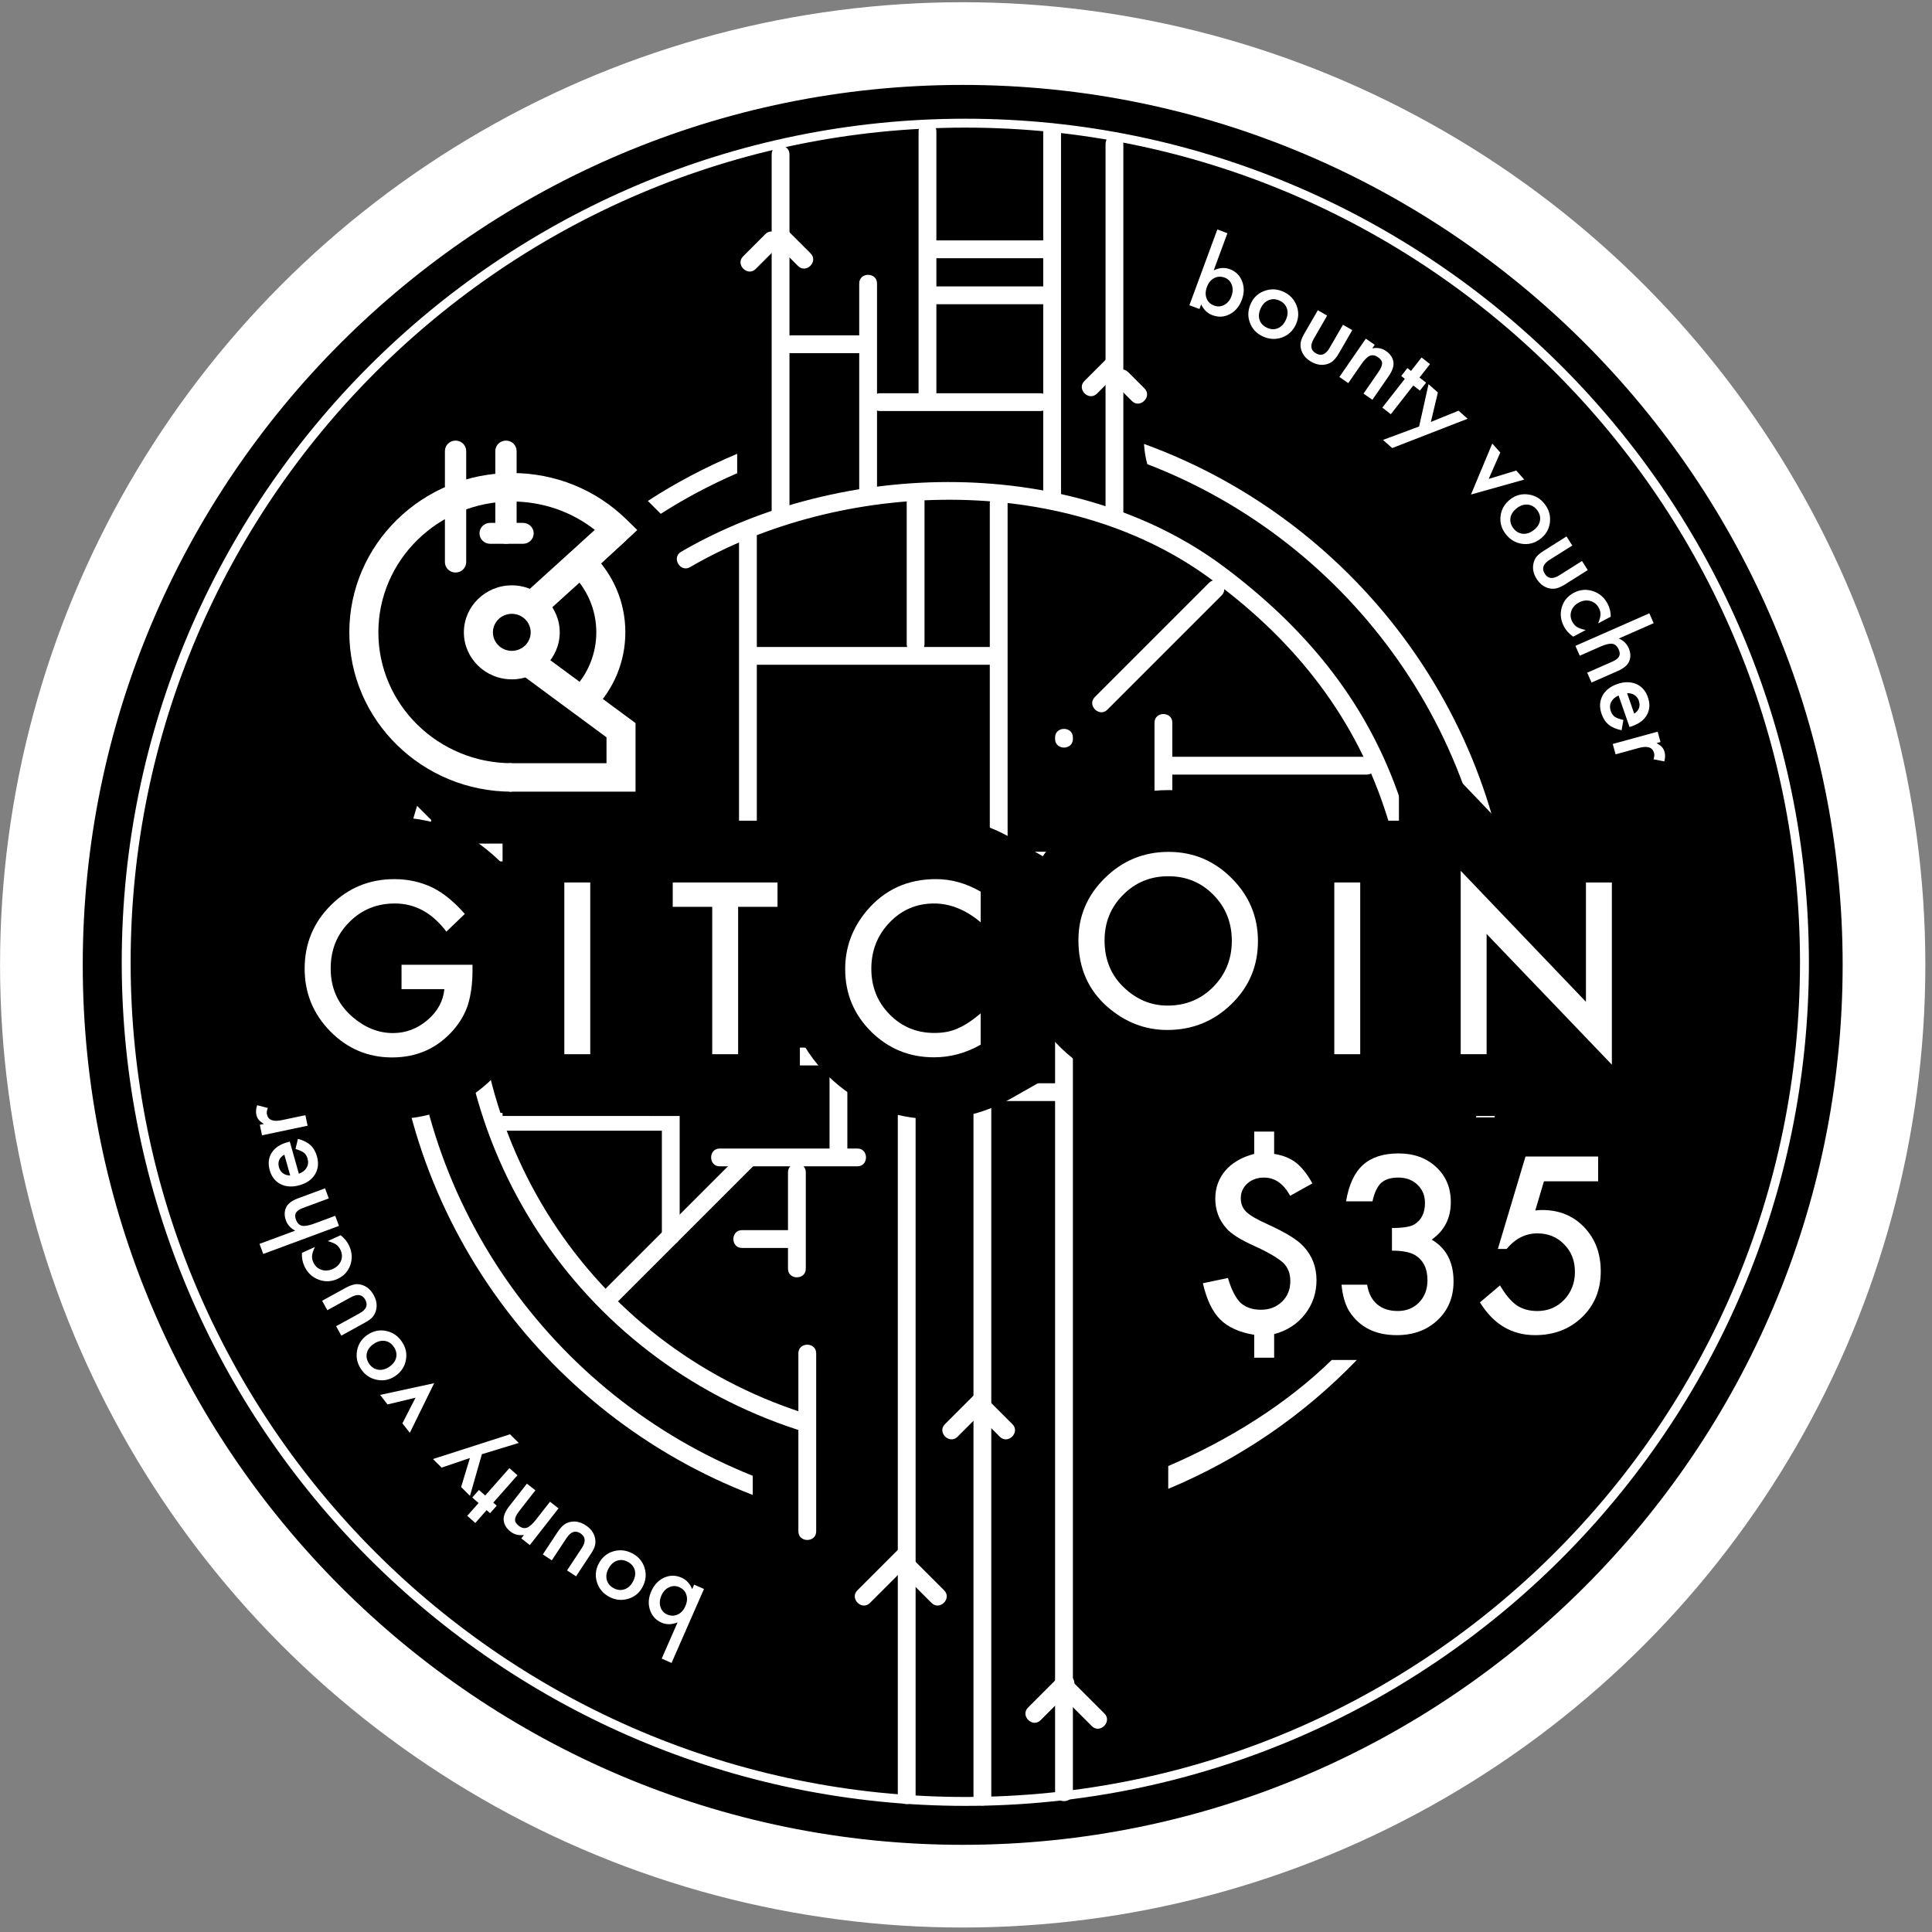 <?xml version="1.0" encoding="UTF-8"?>
<svg width="217px" height="217px" viewBox="0 0 217 217" version="1.1" xmlns="http://www.w3.org/2000/svg" xmlns:xlink="http://www.w3.org/1999/xlink">
    <rect x="0" y="0" width="217" height="217" fill="#808080" stroke="none"/>
    <!-- Generator: Sketch 51.3 (57544) - http://www.bohemiancoding.com/sketch -->
    <title>Group 2</title>
    <desc>Created with Sketch.</desc>
    <defs></defs>
    <g id="Page-1" stroke="none" stroke-width="1" fill="none" fill-rule="evenodd">
        <g id="Group-2" fill-rule="nonzero">
            <g id="35">
                <g id="Group">
                    <circle id="Oval" fill="#FFFFFF" cx="108.129" cy="108.373" r="108.124"></circle>
                    <path d="M108.381,203.043 C56.136,203.043 13.631,160.538 13.631,108.293 C13.631,56.048 56.136,13.543 108.381,13.543 C160.626,13.543 203.131,56.048 203.131,108.293 C203.131,160.538 160.626,203.043 108.381,203.043 Z M108.381,14.543 C56.687,14.543 14.631,56.599 14.631,108.293 C14.631,159.987 56.687,202.043 108.381,202.043 C160.075,202.043 202.131,159.987 202.131,108.293 C202.131,56.599 160.076,14.543 108.381,14.543 Z" id="Shape" fill="#FFFFFF"></path>
                    <g transform="translate(9, 9)" id="Shape">
                        <path d="M99.129,191.543 C48.307,191.543 6.959,150.196 6.959,99.374 C6.959,48.552 48.307,7.205 99.129,7.205 C149.951,7.205 191.298,48.552 191.298,99.374 C191.298,150.196 149.951,191.543 99.129,191.543 Z M99.129,8.204 C48.858,8.204 7.959,49.102 7.959,99.373 C7.959,149.644 48.857,190.542 99.129,190.542 C149.4,190.542 190.298,149.644 190.298,99.373 C190.298,49.102 149.4,8.204 99.129,8.204 Z" fill="#FFFFFF"></path>
                        <path d="M99.129,0.538 C44.631,0.538 0.294,44.875 0.294,99.373 C0.294,153.87 44.632,198.208 99.129,198.208 C153.626,198.208 197.964,153.87 197.964,99.373 C197.965,44.875 153.627,0.538 99.129,0.538 Z" fill="#000000"></path>
                    </g>
                </g>
                <path d="M108.423,202.834 C56.178,202.834 13.673,160.329 13.673,108.084 C13.673,55.839 56.178,13.334 108.423,13.334 C160.668,13.334 203.173,55.839 203.173,108.084 C203.173,160.329 160.668,202.834 108.423,202.834 Z M108.423,14.334 C56.729,14.334 14.673,56.39 14.673,108.084 C14.673,159.778 56.729,201.834 108.423,201.834 C160.117,201.834 202.173,159.778 202.173,108.084 C202.173,56.39 160.117,14.334 108.423,14.334 Z" id="Shape" fill="#FFFFFF"></path>
                <g id="Group" transform="translate(44, 49)" fill="#FFFFFF">
                    <path d="M40.548,116.757 C18.019,107.782 2.044,85.775 2.044,60.084 C2.044,54.196 2.885,48.502 4.45,43.113 L2.846,41.509 C1.029,47.384 0.044,53.62 0.044,60.084 C0.044,86.897 16.891,109.83 40.548,118.909 L40.548,116.757 Z" id="Shape"></path>
                    <path d="M87.215,118.227 C95.243,114.875 102.445,109.928 108.394,103.753 L105.58,103.753 C100.529,108.674 94.067,112.718 87.215,115.664 L87.215,118.227 Z" id="Shape"></path>
                    <path d="M38.798,1.972 C35.286,3.446 31.924,5.209 28.767,7.265 C29.249,7.747 29.731,8.229 30.214,8.712 C32.933,6.968 35.809,5.452 38.799,4.151 L38.799,1.972 L38.798,1.972 Z" id="Shape"></path>
                    <path d="M84.492,0.861 C84.543,1.632 84.657,2.391 84.86,3.132 C107.752,11.93 124.048,34.133 124.048,60.085 C124.048,65.862 123.198,71.451 121.782,76.504 L123.858,76.504 C125.275,71.266 126.048,65.765 126.048,60.085 C126.048,32.874 108.701,9.654 84.492,0.861 Z" id="Shape"></path>
                </g>
                <g id="Group" transform="translate(39, 49)" fill="#FFFFFF">
                    <path d="M17.829,12.077 C17.169,12.077 16.633,11.552 16.633,10.904 L16.633,1.66 C16.633,1.012 17.169,0.487 17.829,0.487 C18.489,0.487 19.025,1.012 19.025,1.66 L19.025,10.904 C19.025,11.552 18.49,12.077 17.829,12.077 Z" id="Shape"></path>
                    <path d="M16.051,10.905 L19.748,10.905" id="Shape"></path>
                    <path d="M19.748,12.077 L16.051,12.077 C15.391,12.077 14.855,11.552 14.855,10.904 C14.855,10.256 15.391,9.731 16.051,9.731 L19.748,9.731 C20.408,9.731 20.944,10.256 20.944,10.904 C20.944,11.552 20.408,12.077 19.748,12.077 Z" id="Shape"></path>
                    <path d="M18.485,39.92 C8.422,39.92 0.235,31.892 0.235,22.024 C0.235,12.156 8.422,4.128 18.485,4.128 C23.36,4.128 27.943,5.99 31.389,9.37 L32.577,10.535 L27.425,15.297 L25.188,12.969 L27.828,10.529 C25.183,8.453 21.923,7.327 18.486,7.327 C10.222,7.327 3.498,13.92 3.498,22.024 C3.498,30.128 10.221,36.721 18.486,36.721" id="Shape"></path>
                    <path d="M27.645,30.727 L25.302,28.501 C27.027,26.755 27.977,24.455 27.977,22.024 C27.977,19.486 26.954,17.115 25.098,15.346 L23.876,14.182 L25.186,12.969 L26.302,14.129 L27.37,13.051 C29.865,15.427 31.238,18.613 31.238,22.023 C31.239,25.291 29.963,28.381 27.645,30.727 Z" id="Shape"></path>
                    <path d="M18.485,27.303 C15.517,27.303 13.102,24.935 13.102,22.024 C13.102,19.113 15.517,16.745 18.485,16.745 C21.453,16.745 23.868,19.113 23.868,22.024 C23.868,24.935 21.453,27.303 18.485,27.303 Z M18.485,19.944 C17.315,19.944 16.364,20.877 16.364,22.024 C16.364,23.171 17.316,24.104 18.485,24.104 C19.655,24.104 20.606,23.171 20.606,22.024 C20.606,20.877 19.655,19.944 18.485,19.944 Z" id="Shape"></path>
                    <path d="M30.236,10.501 L20.753,19.093" id="Shape"></path>
                    <polygon id="Shape" points="21.86 20.268 19.646 17.918 29.129 9.326 31.343 11.676"></polygon>
                    <polygon id="Shape" points="32.384 39.92 18.189 39.92 18.189 36.721 29.122 36.721 29.122 33.815 19.274 26.547 21.236 23.991 32.384 32.219"></polygon>
                    <path d="M12.168,15.306 C11.508,15.306 10.972,14.781 10.972,14.133 L10.972,1.661 C10.972,1.013 11.508,0.488 12.168,0.488 C12.828,0.488 13.364,1.013 13.364,1.661 L13.364,14.133 C13.364,14.781 12.828,15.306 12.168,15.306 Z" id="Shape"></path>
                </g>
                <path d="M91.673,172.001 C91.673,165.334 91.673,158.668 91.673,152.001 C91.673,150.714 89.673,150.712 89.673,152.001 C89.673,158.668 89.673,165.334 89.673,172.001 C89.673,173.288 91.673,173.29 91.673,172.001 Z" id="Shape" fill="#FFFFFF"></path>
                <path d="M90.148,158.667 C66.127,150.874 51.185,127.603 53.81,102.517 C53.944,101.238 51.943,101.248 51.81,102.517 C49.091,128.511 64.803,152.545 89.617,160.595 C90.844,160.994 91.37,159.064 90.148,158.667 Z" id="Shape" fill="#FFFFFF"></path>
                <path d="M53.673,96.751 C58.756,96.751 63.84,96.751 68.923,96.751 C70.21,96.751 70.212,94.751 68.923,94.751 C63.84,94.751 58.756,94.751 53.673,94.751 C52.386,94.751 52.384,96.751 53.673,96.751 Z" id="Shape" fill="#FFFFFF"></path>
                <path d="M77.511,63.698 C94.507,53.807 119.341,53.072 135.554,64.717 C144.859,71.4 151.834,79.851 155.487,90.772 C158.877,100.907 159.995,112.14 157.585,122.61 C157.297,123.863 159.224,124.397 159.514,123.142 C162.104,111.892 160.847,99.722 156.956,88.911 C153.174,78.404 146.487,70.445 137.615,63.765 C120.684,51.016 94.546,51.471 76.504,61.972 C75.39,62.618 76.395,64.347 77.511,63.698 Z" id="Shape" fill="#FFFFFF"></path>
                <path d="M69.547,146.041 C74.6,140.988 79.652,135.936 84.705,130.883 C84.234,130.412 83.762,129.94 83.291,129.469 C82.516,130.244 81.741,131.019 80.967,131.793 C80.056,132.704 81.47,134.119 82.381,133.207 C83.156,132.432 83.931,131.657 84.705,130.883 C85.616,129.972 84.202,128.557 83.291,129.469 C78.238,134.522 73.186,139.574 68.133,144.627 C67.221,145.538 68.635,146.953 69.547,146.041 Z" id="Shape" fill="#FFFFFF"></path>
                <path d="M76.34,138.834 C76.34,133.056 76.34,127.278 76.34,121.501 C76.34,120.214 74.34,120.212 74.34,121.501 C74.34,127.279 74.34,133.057 74.34,138.834 C74.34,140.121 76.34,140.123 76.34,138.834 Z" id="Shape" fill="#FFFFFF"></path>
                <path d="M74.84,125.001 C68.554,125.001 62.269,125.001 55.983,125.001 C54.696,125.001 54.694,127.001 55.983,127.001 C56.158,127.001 56.332,127.001 56.507,127.001 C57.794,127.001 57.796,125.001 56.507,125.001 C56.332,125.001 56.158,125.001 55.983,125.001 C54.696,125.001 54.694,127.001 55.983,127.001 C62.269,127.001 68.554,127.001 74.84,127.001 C76.126,127.001 76.129,125.001 74.84,125.001 Z" id="Shape" fill="#FFFFFF"></path>
                <path d="M80.84,131.001 C85.994,131.001 91.148,131.001 96.302,131.001 C97.589,131.001 97.591,129.001 96.302,129.001 C96.037,129.001 95.772,129.001 95.507,129.001 C94.22,129.001 94.218,131.001 95.507,131.001 C95.772,131.001 96.037,131.001 96.302,131.001 C97.589,131.001 97.591,129.001 96.302,129.001 C91.148,129.001 85.994,129.001 80.84,129.001 C79.553,129.001 79.55,131.001 80.84,131.001 Z" id="Shape" fill="#FFFFFF"></path>
                <path d="M88.506,131.668 C88.506,135.279 88.506,138.89 88.506,142.501 C88.506,143.788 90.506,143.79 90.506,142.501 C90.506,138.89 90.506,135.279 90.506,131.668 C90.506,130.381 88.506,130.379 88.506,131.668 Z" id="Shape" fill="#FFFFFF"></path>
                <path d="M88.506,138.168 C86.784,138.168 85.062,138.168 83.339,138.168 C82.052,138.168 82.05,140.168 83.339,140.168 C85.061,140.168 86.783,140.168 88.506,140.168 C89.793,140.168 89.795,138.168 88.506,138.168 Z" id="Shape" fill="#FFFFFF"></path>
                <path d="M95.173,129.168 C95.173,124.574 95.173,119.979 95.173,115.385 C95.173,114.098 93.173,114.096 93.173,115.385 C93.173,115.535 93.173,115.685 93.173,115.835 C93.173,117.122 95.173,117.124 95.173,115.835 C95.173,115.685 95.173,115.535 95.173,115.385 C95.173,114.098 93.173,114.096 93.173,115.385 C93.173,119.979 93.173,124.574 93.173,129.168 C93.173,130.455 95.173,130.457 95.173,129.168 Z" id="Shape" fill="#FFFFFF"></path>
                <path d="M93.34,117.668 C88.84,117.668 84.34,117.668 79.84,117.668 C78.553,117.668 78.551,119.668 79.84,119.668 C84.34,119.668 88.84,119.668 93.34,119.668 C94.626,119.668 94.629,117.668 93.34,117.668 Z" id="Shape" fill="#FFFFFF"></path>
                <path d="M83.006,60.168 C83.006,81.057 83.006,101.946 83.006,122.835 C83.006,124.122 85.006,124.124 85.006,122.835 C85.006,101.946 85.006,81.057 85.006,60.168 C85.006,58.881 83.006,58.879 83.006,60.168 Z" id="Shape" fill="#FFFFFF"></path>
                <path d="M83.006,109.834 C73.006,109.834 63.006,109.834 53.006,109.834 C51.719,109.834 51.717,111.834 53.006,111.834 C63.006,111.834 73.006,111.834 83.006,111.834 C84.293,111.834 84.295,109.834 83.006,109.834 Z" id="Shape" fill="#FFFFFF"></path>
                <path d="M158.673,102.834 C133.729,102.834 108.784,102.834 83.84,102.834 C82.553,102.834 82.551,104.834 83.84,104.834 C108.784,104.834 133.729,104.834 158.673,104.834 C159.96,104.834 159.962,102.834 158.673,102.834 Z" id="Shape" fill="#FFFFFF"></path>
                <path d="M100.84,104.668 C100.84,137.001 100.84,169.335 100.84,201.668 C100.84,202.955 102.84,202.957 102.84,201.668 C102.84,169.335 102.84,137.001 102.84,104.668 C102.84,103.381 100.84,103.379 100.84,104.668 Z" id="Shape" fill="#FFFFFF"></path>
                <path d="M103.173,113.501 C105.006,113.501 106.84,113.501 108.673,113.501 C109.96,113.501 109.962,111.501 108.673,111.501 C106.84,111.501 105.006,111.501 103.173,111.501 C101.886,111.501 101.884,113.501 103.173,113.501 Z" id="Shape" fill="#FFFFFF"></path>
                <path d="M109.34,104.834 C109.34,137.167 109.34,169.501 109.34,201.834 C109.34,203.121 111.34,203.123 111.34,201.834 C111.34,169.501 111.34,137.167 111.34,104.834 C111.34,103.547 109.34,103.545 109.34,104.834 Z" id="Shape" fill="#FFFFFF"></path>
                <path d="M118.506,104.668 C118.506,136.89 118.506,169.112 118.506,201.335 C118.506,202.622 120.506,202.624 120.506,201.335 C120.506,169.113 120.506,136.891 120.506,104.668 C120.506,103.381 118.506,103.379 118.506,104.668 Z" id="Shape" fill="#FFFFFF"></path>
                <path d="M111.006,123.668 C113.506,123.668 116.006,123.668 118.506,123.668 C119.793,123.668 119.795,121.668 118.506,121.668 C116.006,121.668 113.506,121.668 111.006,121.668 C109.719,121.668 109.717,123.668 111.006,123.668 Z" id="Shape" fill="#FFFFFF"></path>
                <path d="M131.673,103.168 C131.673,95.835 131.673,88.501 131.673,81.168 C131.673,79.881 129.673,79.879 129.673,81.168 C129.673,88.501 129.673,95.835 129.673,103.168 C129.673,104.455 131.673,104.457 131.673,103.168 Z" id="Shape" fill="#FFFFFF"></path>
                <path d="M131.34,87.001 C138.729,87.001 146.118,87.001 153.507,87.001 C154.794,87.001 154.796,85.001 153.507,85.001 C146.118,85.001 138.729,85.001 131.34,85.001 C130.053,85.001 130.05,87.001 131.34,87.001 Z" id="Shape" fill="#FFFFFF"></path>
                <path d="M85.006,74.668 C93.851,74.668 102.697,74.668 111.542,74.668 C112.829,74.668 112.831,72.668 111.542,72.668 C111.252,72.668 110.962,72.668 110.672,72.668 C109.385,72.668 109.383,74.668 110.672,74.668 C110.962,74.668 111.252,74.668 111.542,74.668 C112.829,74.668 112.831,72.668 111.542,72.668 C102.697,72.668 93.851,72.668 85.006,72.668 C83.719,72.668 83.717,74.668 85.006,74.668 Z" id="Shape" fill="#FFFFFF"></path>
                <path d="M101.84,56.001 C101.84,61.445 101.84,66.89 101.84,72.334 C101.84,73.621 103.84,73.623 103.84,72.334 C103.84,66.89 103.84,61.445 103.84,56.001 C103.84,54.714 101.84,54.712 101.84,56.001 Z" id="Shape" fill="#FFFFFF"></path>
                <path d="M113.173,103.834 C113.173,88.056 113.173,72.278 113.173,56.501 C113.173,55.214 111.173,55.212 111.173,56.501 C111.173,72.279 111.173,88.057 111.173,103.834 C111.173,105.121 113.173,105.123 113.173,103.834 Z" id="Shape" fill="#FFFFFF"></path>
                <path d="M113.006,97.668 C118.492,97.668 123.978,97.668 129.464,97.668 C129.464,97.001 129.464,96.335 129.464,95.668 C129.2,95.668 128.936,95.668 128.672,95.668 C127.385,95.668 127.383,97.668 128.672,97.668 C128.936,97.668 129.2,97.668 129.464,97.668 C130.751,97.668 130.753,95.668 129.464,95.668 C123.978,95.668 118.492,95.668 113.006,95.668 C111.719,95.668 111.717,97.668 113.006,97.668 Z" id="Shape" fill="#FFFFFF"></path>
                <path d="M135.799,65.461 C131.521,69.739 127.243,74.017 122.966,78.294 C122.055,79.205 123.469,80.62 124.38,79.708 C128.658,75.43 132.936,71.152 137.213,66.875 C138.125,65.963 136.711,64.549 135.799,65.461 Z" id="Shape" fill="#FFFFFF"></path>
                <path d="M120.506,83.001 C120.506,82.945 120.506,82.89 120.506,82.834 C120.506,81.547 118.506,81.545 118.506,82.834 C118.506,82.89 118.506,82.945 118.506,83.001 C118.506,84.288 120.506,84.29 120.506,83.001 Z" id="Shape" fill="#FFFFFF"></path>
                <path d="M159.173,115.668 C151.562,115.668 143.951,115.668 136.34,115.668 C135.053,115.668 135.051,117.668 136.34,117.668 C143.951,117.668 151.562,117.668 159.173,117.668 C160.46,117.668 160.462,115.668 159.173,115.668 Z" id="Shape" fill="#FFFFFF"></path>
                <path d="M130.84,116.501 C130.84,116.39 130.84,116.279 130.84,116.168 C130.84,114.881 128.84,114.879 128.84,116.168 C128.84,116.279 128.84,116.39 128.84,116.501 C128.84,117.788 130.84,117.79 130.84,116.501 Z" id="Shape" fill="#FFFFFF"></path>
                <path d="M88.673,57.668 C88.673,44.224 88.673,30.779 88.673,17.335 C88.673,16.048 86.673,16.046 86.673,17.335 C86.673,30.779 86.673,44.224 86.673,57.668 C86.673,58.955 88.673,58.957 88.673,57.668 Z" id="Shape" fill="#FFFFFF"></path>
                <path d="M98.506,55.668 C98.506,47.724 98.506,39.779 98.506,31.835 C98.506,30.548 96.506,30.546 96.506,31.835 C96.506,39.779 96.506,47.724 96.506,55.668 C96.506,56.955 98.506,56.957 98.506,55.668 Z" id="Shape" fill="#FFFFFF"></path>
                <path d="M97.006,37.668 C94.284,37.668 91.562,37.668 88.839,37.668 C87.552,37.668 87.55,39.668 88.839,39.668 C91.561,39.668 94.283,39.668 97.006,39.668 C98.293,39.668 98.295,37.668 97.006,37.668 Z" id="Shape" fill="#FFFFFF"></path>
                <path d="M98.84,46.168 C104.84,46.168 110.84,46.168 116.84,46.168 C118.127,46.168 118.129,44.168 116.84,44.168 C110.84,44.168 104.84,44.168 98.84,44.168 C97.553,44.168 97.55,46.168 98.84,46.168 Z" id="Shape" fill="#FFFFFF"></path>
                <path d="M119.173,56.168 C119.173,42.39 119.173,28.612 119.173,14.835 C119.173,13.548 117.173,13.546 117.173,14.835 C117.173,28.613 117.173,42.391 117.173,56.168 C117.173,57.455 119.173,57.457 119.173,56.168 Z" id="Shape" fill="#FFFFFF"></path>
                <path d="M124.173,16.168 C124.173,30.168 124.173,44.168 124.173,58.168 C124.173,59.455 126.173,59.457 126.173,58.168 C126.173,57.506 126.173,56.843 126.173,56.181 C126.173,54.894 124.173,54.892 124.173,56.181 C124.173,56.843 124.173,57.506 124.173,58.168 C124.173,59.455 126.173,59.457 126.173,58.168 C126.173,44.168 126.173,30.168 126.173,16.168 C126.173,14.881 124.173,14.879 124.173,16.168 Z" id="Shape" fill="#FFFFFF"></path>
                <path d="M105.173,44.251 C105.173,34.418 105.173,24.584 105.173,14.751 C105.173,13.464 103.173,13.462 103.173,14.751 C103.173,24.584 103.173,34.418 103.173,44.251 C103.173,45.538 105.173,45.54 105.173,44.251 Z" id="Shape" fill="#FFFFFF"></path>
                <path d="M117.673,27.001 C113.395,27.001 109.117,27.001 104.84,27.001 C103.553,27.001 103.551,29.001 104.84,29.001 C109.118,29.001 113.396,29.001 117.673,29.001 C118.96,29.001 118.962,27.001 117.673,27.001 Z" id="Shape" fill="#FFFFFF"></path>
                <path d="M104.34,34.168 C108.659,34.168 112.979,34.168 117.298,34.168 C118.585,34.168 118.587,32.168 117.298,32.168 C117.09,32.168 116.881,32.168 116.673,32.168 C115.386,32.168 115.384,34.168 116.673,34.168 C116.881,34.168 117.09,34.168 117.298,34.168 C117.298,33.501 117.298,32.835 117.298,32.168 C112.979,32.168 108.659,32.168 104.34,32.168 C103.053,32.168 103.05,34.168 104.34,34.168 Z" id="Shape" fill="#FFFFFF"></path>
                <path d="M97.713,180.041 C99.213,178.541 100.713,177.041 102.213,175.541 C103.124,174.63 101.71,173.215 100.799,174.127 C99.299,175.627 97.799,177.127 96.299,178.627 C95.388,179.538 96.802,180.953 97.713,180.041 Z" id="Shape" fill="#FFFFFF"></path>
                <path d="M100.799,176.208 C102.077,177.486 103.355,178.764 104.632,180.041 C105.543,180.952 106.958,179.538 106.046,178.627 C104.768,177.349 103.49,176.071 102.213,174.794 C101.302,173.883 99.887,175.296 100.799,176.208 Z" id="Shape" fill="#FFFFFF"></path>
                <path d="M107.547,161.375 C108.658,160.264 109.769,159.153 110.88,158.042 C111.791,157.131 110.377,155.716 109.466,156.628 C108.355,157.739 107.244,158.85 106.133,159.961 C105.221,160.872 106.635,162.286 107.547,161.375 Z" id="Shape" fill="#FFFFFF"></path>
                <path d="M109.799,158.875 C110.632,159.708 111.466,160.542 112.299,161.375 C113.21,162.286 114.625,160.872 113.713,159.961 C112.88,159.128 112.046,158.294 111.213,157.461 C110.302,156.549 108.887,157.963 109.799,158.875 Z" id="Shape" fill="#FFFFFF"></path>
                <path d="M116.88,193.208 C118.047,192.041 119.213,190.875 120.38,189.708 C121.291,188.797 119.877,187.382 118.966,188.294 C117.799,189.461 116.633,190.627 115.466,191.794 C114.554,192.705 115.968,194.12 116.88,193.208 Z" id="Shape" fill="#FFFFFF"></path>
                <path d="M118.966,190.208 C120.188,191.43 121.41,192.652 122.633,193.875 C123.544,194.786 124.959,193.372 124.047,192.461 C122.825,191.239 121.603,190.017 120.38,188.794 C119.469,187.883 118.054,189.296 118.966,190.208 Z" id="Shape" fill="#FFFFFF"></path>
                <path d="M84.88,30.208 C85.713,29.375 86.547,28.541 87.38,27.708 C88.291,26.797 86.877,25.382 85.966,26.294 C85.133,27.127 84.299,27.961 83.466,28.794 C82.554,29.705 83.968,31.12 84.88,30.208 Z" id="Shape" fill="#FFFFFF"></path>
                <path d="M86.966,27.208 C87.855,28.097 88.744,28.986 89.633,29.875 C90.544,30.786 91.959,29.372 91.047,28.461 C90.158,27.572 89.269,26.683 88.38,25.794 C87.469,24.883 86.054,26.296 86.966,27.208 Z" id="Shape" fill="#FFFFFF"></path>
                <path d="M123.213,44.208 C124.046,43.375 124.88,42.541 125.713,41.708 C126.624,40.797 125.21,39.382 124.299,40.294 C123.466,41.127 122.632,41.961 121.799,42.794 C120.888,43.705 122.302,45.12 123.213,44.208 Z" id="Shape" fill="#FFFFFF"></path>
                <path d="M125.299,43.208 C125.91,43.819 126.521,44.43 127.132,45.041 C128.043,45.952 129.458,44.538 128.546,43.627 C127.935,43.016 127.324,42.405 126.713,41.794 C125.802,40.883 124.387,42.296 125.299,43.208 Z" id="Shape" fill="#FFFFFF"></path>
                <g id="Group" transform="translate(135, 127)" fill="#FFFFFF">
                    <path d="M21.342,13.473 L21.342,10.928 C22.604,10.928 23.452,10.787 23.887,10.506 C24.662,10.011 25.051,9.219 25.051,8.128 C25.051,7.284 24.77,6.598 24.207,6.069 C23.652,5.532 22.932,5.263 22.046,5.263 C21.219,5.263 20.579,5.464 20.127,5.864 C19.692,6.273 19.368,6.964 19.155,7.936 L16.188,7.936 C16.495,6.078 17.126,4.715 18.081,3.85 C19.036,2.985 20.37,2.552 22.084,2.552 C23.814,2.552 25.226,3.063 26.316,4.087 C27.408,5.102 27.953,6.41 27.953,8.013 C27.953,9.821 27.237,11.227 25.805,12.233 C27.443,13.196 28.261,14.76 28.261,16.926 C28.261,18.699 27.663,20.149 26.47,21.274 C25.277,22.399 23.746,22.962 21.879,22.962 C19.501,22.962 17.736,22.088 16.585,20.34 C16.107,19.607 15.805,18.592 15.677,17.297 L18.555,17.297 C18.708,18.252 19.081,18.983 19.673,19.49 C20.266,19.997 21.039,20.251 21.994,20.251 C22.958,20.251 23.755,19.931 24.386,19.292 C25.017,18.636 25.332,17.805 25.332,16.798 C25.332,15.468 24.858,14.522 23.912,13.959 C23.358,13.635 22.501,13.473 21.342,13.473 Z" id="Shape"></path>
                    <path d="M44.501,5.685 L38.414,5.685 L37.442,8.959 C37.587,8.942 37.725,8.929 37.857,8.92 C37.99,8.912 38.111,8.907 38.222,8.907 C40.14,8.907 41.713,9.555 42.941,10.851 C44.176,12.139 44.795,13.788 44.795,15.8 C44.795,17.881 44.096,19.594 42.698,20.941 C41.3,22.288 39.539,22.962 37.417,22.962 C34.799,22.962 32.736,21.734 31.228,19.279 L33.478,17.374 C34.101,18.431 34.727,19.177 35.358,19.612 C35.989,20.038 36.76,20.252 37.673,20.252 C38.866,20.252 39.867,19.834 40.678,18.999 C41.488,18.138 41.893,17.094 41.893,15.866 C41.893,14.605 41.492,13.573 40.691,12.771 C39.889,11.944 38.888,11.531 37.686,11.531 C36.347,11.531 35.192,12.115 34.22,13.283 L33.236,13.283 L36.343,2.899 L44.501,2.899 L44.501,5.685 Z" id="Shape"></path>
                    <path d="M8.11,0.097 L8.11,2.604 C9.116,2.766 9.938,3.098 10.578,3.601 C11.218,4.104 11.827,4.876 12.406,5.916 L9.913,7.31 C9.163,5.946 8.183,5.264 6.972,5.264 C6.222,5.264 5.599,5.486 5.105,5.929 C4.611,6.372 4.364,6.927 4.364,7.592 C4.364,8.197 4.564,8.7 4.965,9.101 C5.358,9.493 6.15,9.958 7.344,10.495 C8.375,10.964 9.228,11.405 9.902,11.818 C10.575,12.232 11.083,12.63 11.423,13.014 C12.387,14.054 12.868,15.312 12.868,16.786 C12.868,18.236 12.433,19.515 11.563,20.622 C10.702,21.722 9.551,22.463 8.111,22.847 L8.111,25.494 L5.873,25.494 L5.873,22.924 C4.202,22.651 2.928,22.076 2.05,21.198 C1.171,20.32 0.524,18.964 0.106,17.131 L2.919,16.543 C3.303,17.839 3.772,18.764 4.325,19.318 C4.905,19.846 5.677,20.11 6.64,20.11 C7.578,20.11 8.362,19.808 8.993,19.202 C9.615,18.605 9.927,17.834 9.927,16.888 C9.927,16.044 9.667,15.366 9.147,14.854 C8.883,14.607 8.493,14.328 7.977,14.017 C7.461,13.706 6.802,13.367 6.001,13 C4.347,12.258 3.26,11.576 2.74,10.954 C1.913,10.025 1.499,8.912 1.499,7.616 C1.499,7.002 1.598,6.431 1.794,5.903 C1.989,5.374 2.274,4.895 2.644,4.464 C3.015,4.034 3.473,3.661 4.019,3.345 C4.565,3.029 5.183,2.782 5.873,2.603 L5.873,0.096 L8.11,0.096 L8.11,0.097 Z" id="Shape"></path>
                </g>
                <g id="Group" transform="translate(27, 80)">
                    <g transform="translate(0, 11)" id="Shape">
                        <path d="M17.038,34.708 C12.491,34.708 8.386,32.983 5.166,29.72 C1.966,26.467 0.28,22.348 0.28,17.801 C0.28,13.169 2.002,9.006 5.259,5.763 C8.498,2.524 12.666,0.806 17.3,0.806 C19.825,0.806 22.237,1.336 24.468,2.382 L24.583,2.437 C26.653,3.455 28.62,5.018 30.428,7.084 L34.798,12.075 L33.008,13.789 L33.008,18 C33.008,20.133 32.733,22.111 32.191,23.88 L32.161,23.976 C31.536,25.913 30.5,27.714 29.081,29.328 C25.948,32.856 21.791,34.708 17.038,34.708 Z" fill="#000000"></path>
                        <path d="M18.1,17.363 L26.071,17.363 L26.071,18 C26.071,19.449 25.9,20.732 25.559,21.848 C25.226,22.881 24.663,23.847 23.872,24.747 C22.081,26.763 19.803,27.77 17.038,27.77 C14.339,27.77 12.028,26.796 10.104,24.847 C8.18,22.89 7.218,20.541 7.218,17.801 C7.218,15.002 8.197,12.628 10.154,10.679 C12.111,8.722 14.493,7.743 17.3,7.743 C18.807,7.743 20.215,8.05 21.523,8.663 C22.772,9.277 24.001,10.274 25.209,11.653 L23.135,13.639 C21.552,11.532 19.624,10.478 17.351,10.478 C15.31,10.478 13.599,11.182 12.216,12.59 C10.833,13.973 10.142,15.705 10.142,17.787 C10.142,19.936 10.912,21.706 12.454,23.097 C13.895,24.388 15.457,25.033 17.139,25.033 C18.572,25.033 19.858,24.551 21,23.587 C22.141,22.615 22.778,21.452 22.911,20.098 L18.1,20.098 L18.1,17.363 Z" fill="#FFFFFF"></path>
                    </g>
                    <g transform="translate(29, 12)">
                        <rect id="Rectangle-path" fill="#000000" x="0.447" y="0.18" width="16.787" height="33.165"></rect>
                        <polygon id="Shape" fill="#FFFFFF" points="10.296 7.118 10.296 26.408 7.385 26.408 7.385 7.118"></polygon>
                    </g>
                    <g transform="translate(41, 12)" id="Shape">
                        <polygon fill="#000000" points="21.843 33.346 5.057 33.346 5.057 16.792 0.622 16.792 0.622 0.18 26.266 0.18 26.266 16.792 21.843 16.792"></polygon>
                        <polygon fill="#FFFFFF" points="14.906 9.854 14.906 26.408 11.995 26.408 11.995 9.854 7.56 9.854 7.56 7.118 19.329 7.118 19.329 9.854"></polygon>
                    </g>
                    <g transform="translate(60, 11)" id="Shape">
                        <path d="M17.901,34.695 C13.332,34.695 9.206,33.005 5.967,29.808 C2.703,26.545 0.993,22.421 0.993,17.85 C0.993,13.778 2.402,9.958 5.066,6.802 C8.397,2.875 12.909,0.805 18.125,0.805 C21.087,0.805 23.947,1.593 26.627,3.146 L30.085,5.151 L30.085,30.381 L26.571,32.375 C23.857,33.915 20.94,34.695 17.901,34.695 Z M17.875,18.083 C17.89,18.084 17.909,18.085 17.93,18.085 C17.942,18.077 17.956,18.069 17.971,18.059 C18.074,17.991 18.23,17.881 18.442,17.713 C18.14,17.494 17.968,17.433 17.923,17.42 C17.856,17.491 17.836,17.519 17.831,17.527 C17.832,17.527 17.805,17.609 17.805,17.814 C17.805,17.93 17.815,17.998 17.82,18.027 C17.826,18.032 17.841,18.05 17.864,18.073 C17.868,18.076 17.871,18.079 17.875,18.083 Z" fill="#000000"></path>
                        <path d="M23.148,9.148 L23.148,12.59 C21.466,11.182 19.725,10.478 17.926,10.478 C15.944,10.478 14.274,11.19 12.916,12.615 C11.55,14.031 10.867,15.763 10.867,17.812 C10.867,19.836 11.55,21.543 12.916,22.934 C14.282,24.325 15.956,25.02 17.938,25.02 C18.963,25.02 19.833,24.854 20.549,24.52 C20.949,24.354 21.363,24.129 21.792,23.846 C22.221,23.563 22.673,23.221 23.147,22.821 L23.147,26.338 C21.481,27.284 19.732,27.756 17.9,27.756 C15.143,27.756 12.79,26.794 10.841,24.87 C8.9,22.93 7.93,20.589 7.93,17.849 C7.93,15.392 8.742,13.201 10.366,11.277 C12.365,8.92 14.951,7.741 18.124,7.741 C19.858,7.743 21.532,8.212 23.148,9.148 Z" fill="#FFFFFF"></path>
                    </g>
                    <g transform="translate(87, 8)" id="Shape">
                        <path d="M17.11,34.621 C12.967,34.621 9.072,33.138 5.847,30.331 C2.142,27.093 0.19,22.695 0.19,17.601 C0.19,13.028 1.943,8.894 5.26,5.647 C8.519,2.442 12.672,0.743 17.26,0.743 C21.837,0.743 25.979,2.465 29.237,5.724 C32.499,8.972 34.23,13.121 34.23,17.713 C34.23,22.348 32.478,26.507 29.162,29.74 C25.887,32.933 21.719,34.621 17.11,34.621 Z M17.017,17.882 C17.085,17.947 17.131,17.986 17.161,18.009 C17.235,18.008 17.281,18.004 17.308,18.001 C17.315,17.993 17.331,17.978 17.351,17.958 C17.381,17.928 17.399,17.9 17.406,17.89 C17.404,17.888 17.418,17.822 17.418,17.683 C17.418,17.543 17.405,17.464 17.399,17.431 C17.393,17.426 17.38,17.412 17.362,17.393 C17.348,17.38 17.337,17.368 17.328,17.359 C17.27,17.354 17.153,17.355 17.103,17.36 C17.094,17.369 17.082,17.379 17.069,17.393 C17.041,17.42 17.023,17.44 17.01,17.454 C17.005,17.487 17,17.545 17,17.633 C17.001,17.755 17.009,17.835 17.017,17.882 Z" fill="#000000"></path>
                        <path d="M7.127,17.601 C7.127,14.886 8.122,12.554 10.113,10.605 C12.095,8.656 14.477,7.682 17.259,7.682 C20.008,7.682 22.364,8.665 24.33,10.631 C26.304,12.597 27.291,14.958 27.291,17.715 C27.291,20.489 26.3,22.842 24.317,24.774 C22.326,26.715 19.923,27.685 17.108,27.685 C14.617,27.685 12.381,26.823 10.399,25.099 C8.218,23.191 7.127,20.692 7.127,17.601 Z M10.063,17.633 C10.063,19.763 10.779,21.515 12.212,22.888 C13.636,24.261 15.281,24.947 17.147,24.947 C19.171,24.947 20.878,24.248 22.269,22.85 C23.66,21.436 24.356,19.713 24.356,17.682 C24.356,15.627 23.669,13.904 22.294,12.514 C20.928,11.116 19.237,10.417 17.222,10.417 C15.215,10.417 13.52,11.116 12.137,12.514 C10.754,13.897 10.063,15.602 10.063,17.633 Z" fill="#FFFFFF"></path>
                    </g>
                    <g transform="translate(115, 12)">
                        <rect id="Rectangle-path" fill="#000000" x="0.928" y="0.18" width="16.787" height="33.165"></rect>
                        <polygon id="Shape" fill="#FFFFFF" points="10.777 7.118 10.777 26.408 7.866 26.408 7.866 7.118"></polygon>
                    </g>
                    <g transform="translate(130, 0)" id="Shape">
                        <polygon fill="#000000" points="30.981 56.848 16.913 42.168 16.913 45.346 0.126 45.346 0.126 0.509 14.195 15.226 14.195 12.18 30.981 12.18"></polygon>
                        <polygon fill="#FFFFFF" points="7.064 38.408 7.064 17.806 21.132 32.523 21.132 19.117 24.043 19.117 24.043 39.582 9.975 24.902 9.975 38.408 7.064 38.408"></polygon>
                    </g>
                </g>
            </g>
            <g id="Group" transform="translate(133, 25)" fill="#FFFFFF">
                <path d="M4.86,1.194 L3.322,5.367 C3.949,5.064 4.55,5.018 5.124,5.23 C5.787,5.474 6.247,5.924 6.505,6.58 C6.764,7.232 6.76,7.925 6.488,8.658 C6.21,9.414 5.758,9.957 5.133,10.287 C4.511,10.616 3.865,10.655 3.194,10.408 C2.626,10.199 2.199,9.794 1.914,9.192 L1.725,9.706 L0.59,9.288 L3.728,0.776 L4.86,1.194 Z M5.31,8.281 C5.484,7.811 5.498,7.381 5.351,6.991 C5.204,6.593 4.936,6.323 4.546,6.179 C4.128,6.025 3.735,6.047 3.365,6.242 C3,6.435 2.732,6.763 2.561,7.227 C2.384,7.705 2.373,8.133 2.523,8.513 C2.67,8.899 2.952,9.169 3.368,9.323 C3.763,9.468 4.141,9.442 4.509,9.245 C4.879,9.046 5.148,8.724 5.31,8.281 Z" id="Shape"></path>
                <path d="M7.505,9.06 C7.826,8.376 8.345,7.91 9.06,7.661 C9.775,7.411 10.484,7.452 11.187,7.783 C11.894,8.116 12.378,8.639 12.645,9.353 C12.903,10.064 12.867,10.772 12.537,11.475 C12.203,12.184 11.678,12.664 10.963,12.913 C10.246,13.158 9.53,13.112 8.815,12.774 C8.105,12.44 7.625,11.917 7.374,11.206 C7.119,10.501 7.162,9.785 7.505,9.06 Z M8.612,9.605 C8.39,10.078 8.34,10.512 8.464,10.906 C8.593,11.307 8.868,11.607 9.293,11.806 C9.72,12.008 10.127,12.031 10.512,11.876 C10.898,11.721 11.2,11.414 11.415,10.953 C11.632,10.493 11.678,10.065 11.551,9.67 C11.423,9.269 11.147,8.969 10.723,8.769 C10.305,8.572 9.901,8.552 9.51,8.708 C9.12,8.866 8.821,9.165 8.612,9.605 Z" id="Shape"></path>
                <path d="M16.063,10.448 L14.564,13.048 C14.13,13.799 14.209,14.345 14.801,14.687 C15.393,15.029 15.905,14.825 16.339,14.075 L17.841,11.475 L18.887,12.079 L17.372,14.703 C17.163,15.065 16.936,15.352 16.695,15.564 C16.471,15.75 16.199,15.875 15.876,15.941 C15.345,16.044 14.807,15.938 14.261,15.623 C13.719,15.31 13.359,14.897 13.183,14.386 C13.076,14.071 13.044,13.77 13.091,13.483 C13.125,13.222 13.263,12.884 13.502,12.468 L15.017,9.845 L16.063,10.448 Z" id="Shape"></path>
                <path d="M20.407,13.038 L21.406,13.726 L21.133,14.124 C21.718,14.019 22.23,14.117 22.665,14.418 C23.167,14.763 23.447,15.19 23.511,15.698 C23.568,16.134 23.386,16.655 22.968,17.261 L21.147,19.901 L20.148,19.212 L21.807,16.807 C22.099,16.382 22.243,16.048 22.237,15.805 C22.236,15.561 22.084,15.334 21.78,15.124 C21.451,14.897 21.14,14.844 20.851,14.966 C20.567,15.088 20.24,15.417 19.871,15.953 L18.437,18.031 L17.438,17.342 L20.407,13.038 Z" id="Shape"></path>
                <polygon id="Shape" points="25.742 18.294 23.214 21.526 22.263 20.781 24.79 17.549 24.384 17.232 25.079 16.343 25.484 16.661 26.667 15.15 27.618 15.895 26.436 17.405 27.177 17.984 26.483 18.873"></polygon>
                <polygon id="Shape" points="26.394 22.902 27.451 18.153 28.502 19.081 27.71 22.395 30.82 21.129 31.843 22.032 23.37 25.326 22.335 24.412"></polygon>
                <polygon id="Shape" points="35.51 25.829 34.211 28.791 37.304 27.85 38.205 28.866 32.219 30.544 34.613 24.816"></polygon>
                <path d="M36.67,31.056 C37.274,30.602 37.949,30.431 38.699,30.544 C39.447,30.657 40.055,31.024 40.522,31.645 C40.992,32.269 41.177,32.958 41.079,33.714 C40.975,34.464 40.614,35.072 39.993,35.54 C39.367,36.012 38.68,36.191 37.931,36.078 C37.183,35.96 36.571,35.585 36.094,34.953 C35.622,34.326 35.442,33.64 35.551,32.893 C35.657,32.15 36.029,31.538 36.67,31.056 Z M37.397,32.055 C36.979,32.37 36.733,32.73 36.658,33.137 C36.585,33.55 36.689,33.946 36.971,34.32 C37.255,34.698 37.604,34.908 38.018,34.951 C38.431,34.994 38.84,34.862 39.247,34.556 C39.654,34.25 39.893,33.892 39.966,33.484 C40.039,33.07 39.935,32.675 39.653,32.3 C39.375,31.932 39.026,31.725 38.608,31.681 C38.189,31.638 37.785,31.763 37.397,32.055 Z" id="Shape"></path>
                <path d="M43.595,36.274 L41.054,37.875 C40.322,38.337 40.138,38.858 40.502,39.437 C40.867,40.016 41.416,40.074 42.148,39.611 L44.689,38.01 L45.334,39.031 L42.771,40.647 C42.417,40.871 42.083,41.019 41.771,41.094 C41.486,41.154 41.186,41.138 40.871,41.046 C40.352,40.89 39.926,40.545 39.59,40.012 C39.255,39.481 39.13,38.949 39.212,38.415 C39.264,38.086 39.376,37.806 39.551,37.573 C39.703,37.358 39.983,37.123 40.388,36.867 L42.951,35.252 L43.595,36.274 Z" id="Shape"></path>
                <path d="M47.918,44.265 L46.501,45.019 C46.668,44.618 46.756,44.291 46.764,44.04 C46.777,43.79 46.715,43.536 46.579,43.28 C46.365,42.879 46.048,42.62 45.624,42.504 C45.202,42.388 44.78,42.443 44.355,42.669 C43.922,42.899 43.634,43.216 43.492,43.62 C43.352,44.028 43.389,44.432 43.602,44.834 C43.738,45.09 43.913,45.287 44.128,45.424 C44.336,45.556 44.664,45.669 45.11,45.759 L43.701,46.508 C43.246,46.195 42.904,45.821 42.674,45.388 C42.294,44.674 42.206,43.953 42.412,43.228 C42.622,42.5 43.07,41.953 43.761,41.586 C44.449,41.22 45.16,41.153 45.894,41.388 C46.628,41.623 47.182,42.095 47.559,42.803 C47.801,43.256 47.921,43.744 47.918,44.265 Z" id="Shape"></path>
                <path d="M52.253,43.886 L52.739,44.993 L48.826,46.715 C49.352,46.953 49.72,47.309 49.93,47.784 C50.166,48.325 50.182,48.834 49.975,49.313 C49.79,49.723 49.366,50.075 48.696,50.369 L45.761,51.661 L45.275,50.555 L48.107,49.309 C48.489,49.14 48.738,48.95 48.85,48.738 C48.962,48.527 48.952,48.27 48.82,47.968 C48.649,47.581 48.41,47.363 48.101,47.31 C47.79,47.263 47.34,47.369 46.75,47.629 L44.436,48.648 L43.949,47.541 L52.253,43.886 Z" id="Shape"></path>
                <path d="M50.028,56.657 L48.796,53.117 C48.4,53.289 48.124,53.533 47.964,53.85 C47.809,54.165 47.795,54.506 47.922,54.871 C48.02,55.155 48.17,55.367 48.37,55.506 C48.568,55.641 48.891,55.762 49.338,55.868 L49.136,57.019 C48.831,56.958 48.559,56.876 48.321,56.774 C48.083,56.672 47.872,56.546 47.689,56.398 C47.506,56.249 47.35,56.074 47.218,55.873 C47.087,55.672 46.978,55.443 46.888,55.186 C46.632,54.449 46.662,53.774 46.98,53.163 C47.302,52.551 47.857,52.107 48.645,51.833 C49.425,51.561 50.133,51.557 50.767,51.821 C51.396,52.092 51.836,52.587 52.086,53.307 C52.34,54.034 52.308,54.69 51.992,55.274 C51.678,55.854 51.112,56.285 50.299,56.569 L50.028,56.657 Z M50.554,55.161 C51.107,54.79 51.277,54.3 51.066,53.691 C51.018,53.552 50.952,53.43 50.867,53.323 C50.782,53.216 50.682,53.126 50.569,53.054 C50.454,52.982 50.329,52.93 50.192,52.898 C50.056,52.866 49.911,52.856 49.755,52.868 L50.554,55.161 Z" id="Shape"></path>
                <path d="M53.185,57.178 L53.504,58.343 L53.053,58.467 C53.337,58.619 53.542,58.767 53.671,58.91 C53.804,59.056 53.902,59.243 53.966,59.475 C54.05,59.783 54.037,60.131 53.93,60.521 L52.717,60.28 C52.815,60.015 52.835,59.777 52.778,59.567 C52.602,58.931 52.036,58.746 51.075,59.009 L48.461,59.727 L48.141,58.562 L53.185,57.178 Z" id="Shape"></path>
            </g>
            <g id="Group" transform="translate(28, 124)" fill="#FFFFFF">
                <path d="M46.321,62.294 L48.106,58.22 C47.463,58.486 46.859,58.495 46.299,58.25 C45.653,57.966 45.221,57.49 45.003,56.82 C44.783,56.152 44.829,55.461 45.144,54.747 C45.466,54.009 45.951,53.494 46.595,53.201 C47.235,52.911 47.883,52.909 48.537,53.196 C49.092,53.44 49.494,53.869 49.743,54.487 L49.963,53.986 L51.07,54.471 L47.428,62.78 L46.321,62.294 Z M46.296,55.192 C46.094,55.651 46.055,56.08 46.178,56.478 C46.301,56.883 46.553,57.169 46.933,57.336 C47.339,57.514 47.733,57.517 48.115,57.343 C48.49,57.172 48.778,56.86 48.976,56.407 C49.181,55.941 49.219,55.514 49.092,55.127 C48.968,54.732 48.702,54.446 48.296,54.268 C47.912,54.1 47.531,54.103 47.153,54.278 C46.772,54.455 46.485,54.76 46.296,55.192 Z" id="Shape"></path>
                <path d="M44.151,54.283 C43.788,54.946 43.244,55.382 42.516,55.587 C41.787,55.793 41.08,55.71 40.399,55.337 C39.714,54.963 39.261,54.412 39.038,53.682 C38.824,52.957 38.902,52.253 39.273,51.571 C39.649,50.883 40.203,50.436 40.931,50.23 C41.66,50.029 42.372,50.119 43.068,50.498 C43.756,50.874 44.204,51.425 44.411,52.15 C44.623,52.868 44.534,53.579 44.151,54.283 Z M43.076,53.672 C43.327,53.214 43.403,52.784 43.304,52.383 C43.2,51.975 42.942,51.659 42.531,51.434 C42.116,51.207 41.712,51.16 41.318,51.291 C40.923,51.422 40.606,51.711 40.361,52.158 C40.117,52.604 40.047,53.028 40.149,53.431 C40.253,53.839 40.51,54.155 40.922,54.38 C41.327,54.601 41.729,54.646 42.129,54.513 C42.527,54.38 42.843,54.099 43.076,53.672 Z" id="Shape"></path>
                <path d="M35.691,52.385 L37.345,49.88 C37.823,49.156 37.776,48.607 37.205,48.23 C36.634,47.854 36.111,48.027 35.633,48.75 L33.978,51.256 L32.97,50.591 L34.638,48.062 C34.869,47.712 35.112,47.439 35.367,47.242 C35.6,47.07 35.881,46.961 36.207,46.915 C36.743,46.844 37.273,46.982 37.799,47.329 C38.322,47.674 38.656,48.107 38.802,48.627 C38.891,48.948 38.904,49.251 38.84,49.535 C38.79,49.793 38.633,50.122 38.369,50.523 L36.7,53.051 L35.691,52.385 Z" id="Shape"></path>
                <path d="M31.509,49.54 L30.552,48.792 L30.85,48.412 C30.259,48.482 29.755,48.353 29.337,48.027 C28.858,47.652 28.602,47.209 28.57,46.698 C28.539,46.26 28.751,45.751 29.205,45.17 L31.181,42.644 L32.137,43.392 L30.338,45.694 C30.02,46.1 29.858,46.425 29.849,46.669 C29.835,46.913 29.974,47.148 30.265,47.375 C30.58,47.623 30.887,47.694 31.182,47.588 C31.473,47.484 31.819,47.175 32.221,46.661 L33.775,44.672 L34.732,45.42 L31.509,49.54 Z" id="Shape"></path>
                <polygon id="Shape" points="26.498 43.974 29.214 40.899 30.12 41.699 27.403 44.774 27.79 45.116 27.043 45.961 26.657 45.619 25.386 47.057 24.481 46.256 25.751 44.819 25.045 44.197 25.793 43.351"></polygon>
                <polygon id="Shape" points="26.124 39.335 24.786 44.012 23.792 43.023 24.781 39.762 21.6 40.84 20.633 39.878 29.287 37.096 30.265 38.071"></polygon>
                <polygon id="Shape" points="17.197 35.868 18.671 32.989 15.528 33.743 14.689 32.675 20.765 31.359 18.032 36.933"></polygon>
                <path d="M16.353,30.582 C15.723,30.999 15.038,31.129 14.297,30.972 C13.557,30.814 12.971,30.411 12.542,29.764 C12.11,29.114 11.967,28.414 12.111,27.665 C12.258,26.923 12.656,26.337 13.303,25.907 C13.957,25.474 14.653,25.335 15.394,25.493 C16.134,25.656 16.722,26.067 17.159,26.726 C17.593,27.38 17.732,28.076 17.578,28.814 C17.429,29.549 17.021,30.138 16.353,30.582 Z M15.688,29.54 C16.124,29.251 16.39,28.906 16.49,28.505 C16.589,28.095 16.507,27.696 16.249,27.305 C15.987,26.911 15.652,26.68 15.241,26.613 C14.831,26.546 14.415,26.652 13.991,26.933 C13.567,27.214 13.307,27.557 13.21,27.96 C13.112,28.369 13.192,28.77 13.451,29.16 C13.707,29.545 14.042,29.771 14.456,29.84 C14.871,29.909 15.281,29.809 15.688,29.54 Z" id="Shape"></path>
                <path d="M9.754,24.958 L12.385,23.512 C13.144,23.095 13.359,22.586 13.03,21.986 C12.7,21.386 12.155,21.296 11.396,21.714 L8.765,23.16 L8.182,22.101 L10.837,20.641 C11.204,20.44 11.547,20.311 11.863,20.255 C12.15,20.212 12.448,20.245 12.758,20.357 C13.266,20.544 13.672,20.913 13.974,21.465 C14.276,22.014 14.37,22.553 14.257,23.081 C14.186,23.407 14.056,23.68 13.867,23.902 C13.703,24.108 13.409,24.325 12.99,24.557 L10.335,26.016 L9.754,24.958 Z" id="Shape"></path>
                <path d="M5.916,16.723 L7.375,16.055 C7.184,16.446 7.078,16.767 7.054,17.017 C7.026,17.266 7.073,17.522 7.193,17.786 C7.382,18.2 7.684,18.477 8.099,18.618 C8.514,18.759 8.939,18.729 9.376,18.53 C9.822,18.326 10.128,18.027 10.294,17.632 C10.458,17.234 10.445,16.829 10.256,16.415 C10.135,16.151 9.972,15.945 9.765,15.795 C9.566,15.65 9.245,15.518 8.806,15.401 L10.257,14.738 C10.693,15.078 11.012,15.471 11.216,15.918 C11.552,16.653 11.597,17.377 11.347,18.09 C11.095,18.804 10.614,19.324 9.904,19.648 C9.194,19.972 8.48,19.995 7.762,19.717 C7.045,19.439 6.518,18.935 6.184,18.206 C5.972,17.737 5.882,17.243 5.916,16.723 Z" id="Shape"></path>
                <path d="M1.567,16.842 L1.147,15.709 L5.156,14.224 C4.645,13.955 4.299,13.578 4.118,13.091 C3.913,12.537 3.929,12.027 4.164,11.562 C4.372,11.165 4.818,10.838 5.503,10.584 L8.51,9.471 L8.929,10.604 L6.028,11.679 C5.634,11.825 5.377,11.999 5.252,12.204 C5.126,12.408 5.122,12.665 5.235,12.974 C5.382,13.37 5.608,13.604 5.913,13.674 C6.22,13.74 6.675,13.661 7.28,13.437 L9.653,12.558 L10.072,13.692 L1.567,16.842 Z" id="Shape"></path>
                <path d="M4.55,4.225 L5.569,7.833 C5.974,7.685 6.264,7.458 6.442,7.15 C6.617,6.844 6.65,6.505 6.546,6.133 C6.465,5.843 6.328,5.623 6.136,5.473 C5.946,5.326 5.631,5.186 5.192,5.053 L5.463,3.916 C5.765,3.995 6.031,4.093 6.263,4.209 C6.495,4.326 6.698,4.464 6.872,4.624 C7.045,4.783 7.191,4.967 7.31,5.175 C7.428,5.383 7.524,5.619 7.599,5.881 C7.81,6.632 7.739,7.303 7.386,7.895 C7.028,8.487 6.448,8.896 5.645,9.123 C4.849,9.348 4.143,9.309 3.525,9.007 C2.914,8.7 2.504,8.178 2.296,7.445 C2.088,6.704 2.158,6.051 2.508,5.488 C2.856,4.928 3.446,4.531 4.275,4.297 L4.55,4.225 Z M3.936,5.688 C3.362,6.025 3.163,6.503 3.338,7.124 C3.378,7.266 3.436,7.393 3.514,7.504 C3.593,7.616 3.687,7.712 3.796,7.79 C3.906,7.869 4.027,7.929 4.162,7.969 C4.297,8.009 4.441,8.028 4.596,8.025 L3.936,5.688 Z" id="Shape"></path>
                <path d="M1.431,3.518 L1.182,2.336 L1.64,2.239 C1.367,2.07 1.169,1.91 1.05,1.76 C0.926,1.607 0.838,1.413 0.789,1.178 C0.723,0.866 0.756,0.519 0.888,0.136 L2.085,0.449 C1.971,0.707 1.937,0.943 1.982,1.157 C2.118,1.802 2.672,2.021 3.647,1.815 L6.301,1.255 L6.55,2.438 L1.431,3.518 Z" id="Shape"></path>
            </g>
        </g>
    </g>
</svg>